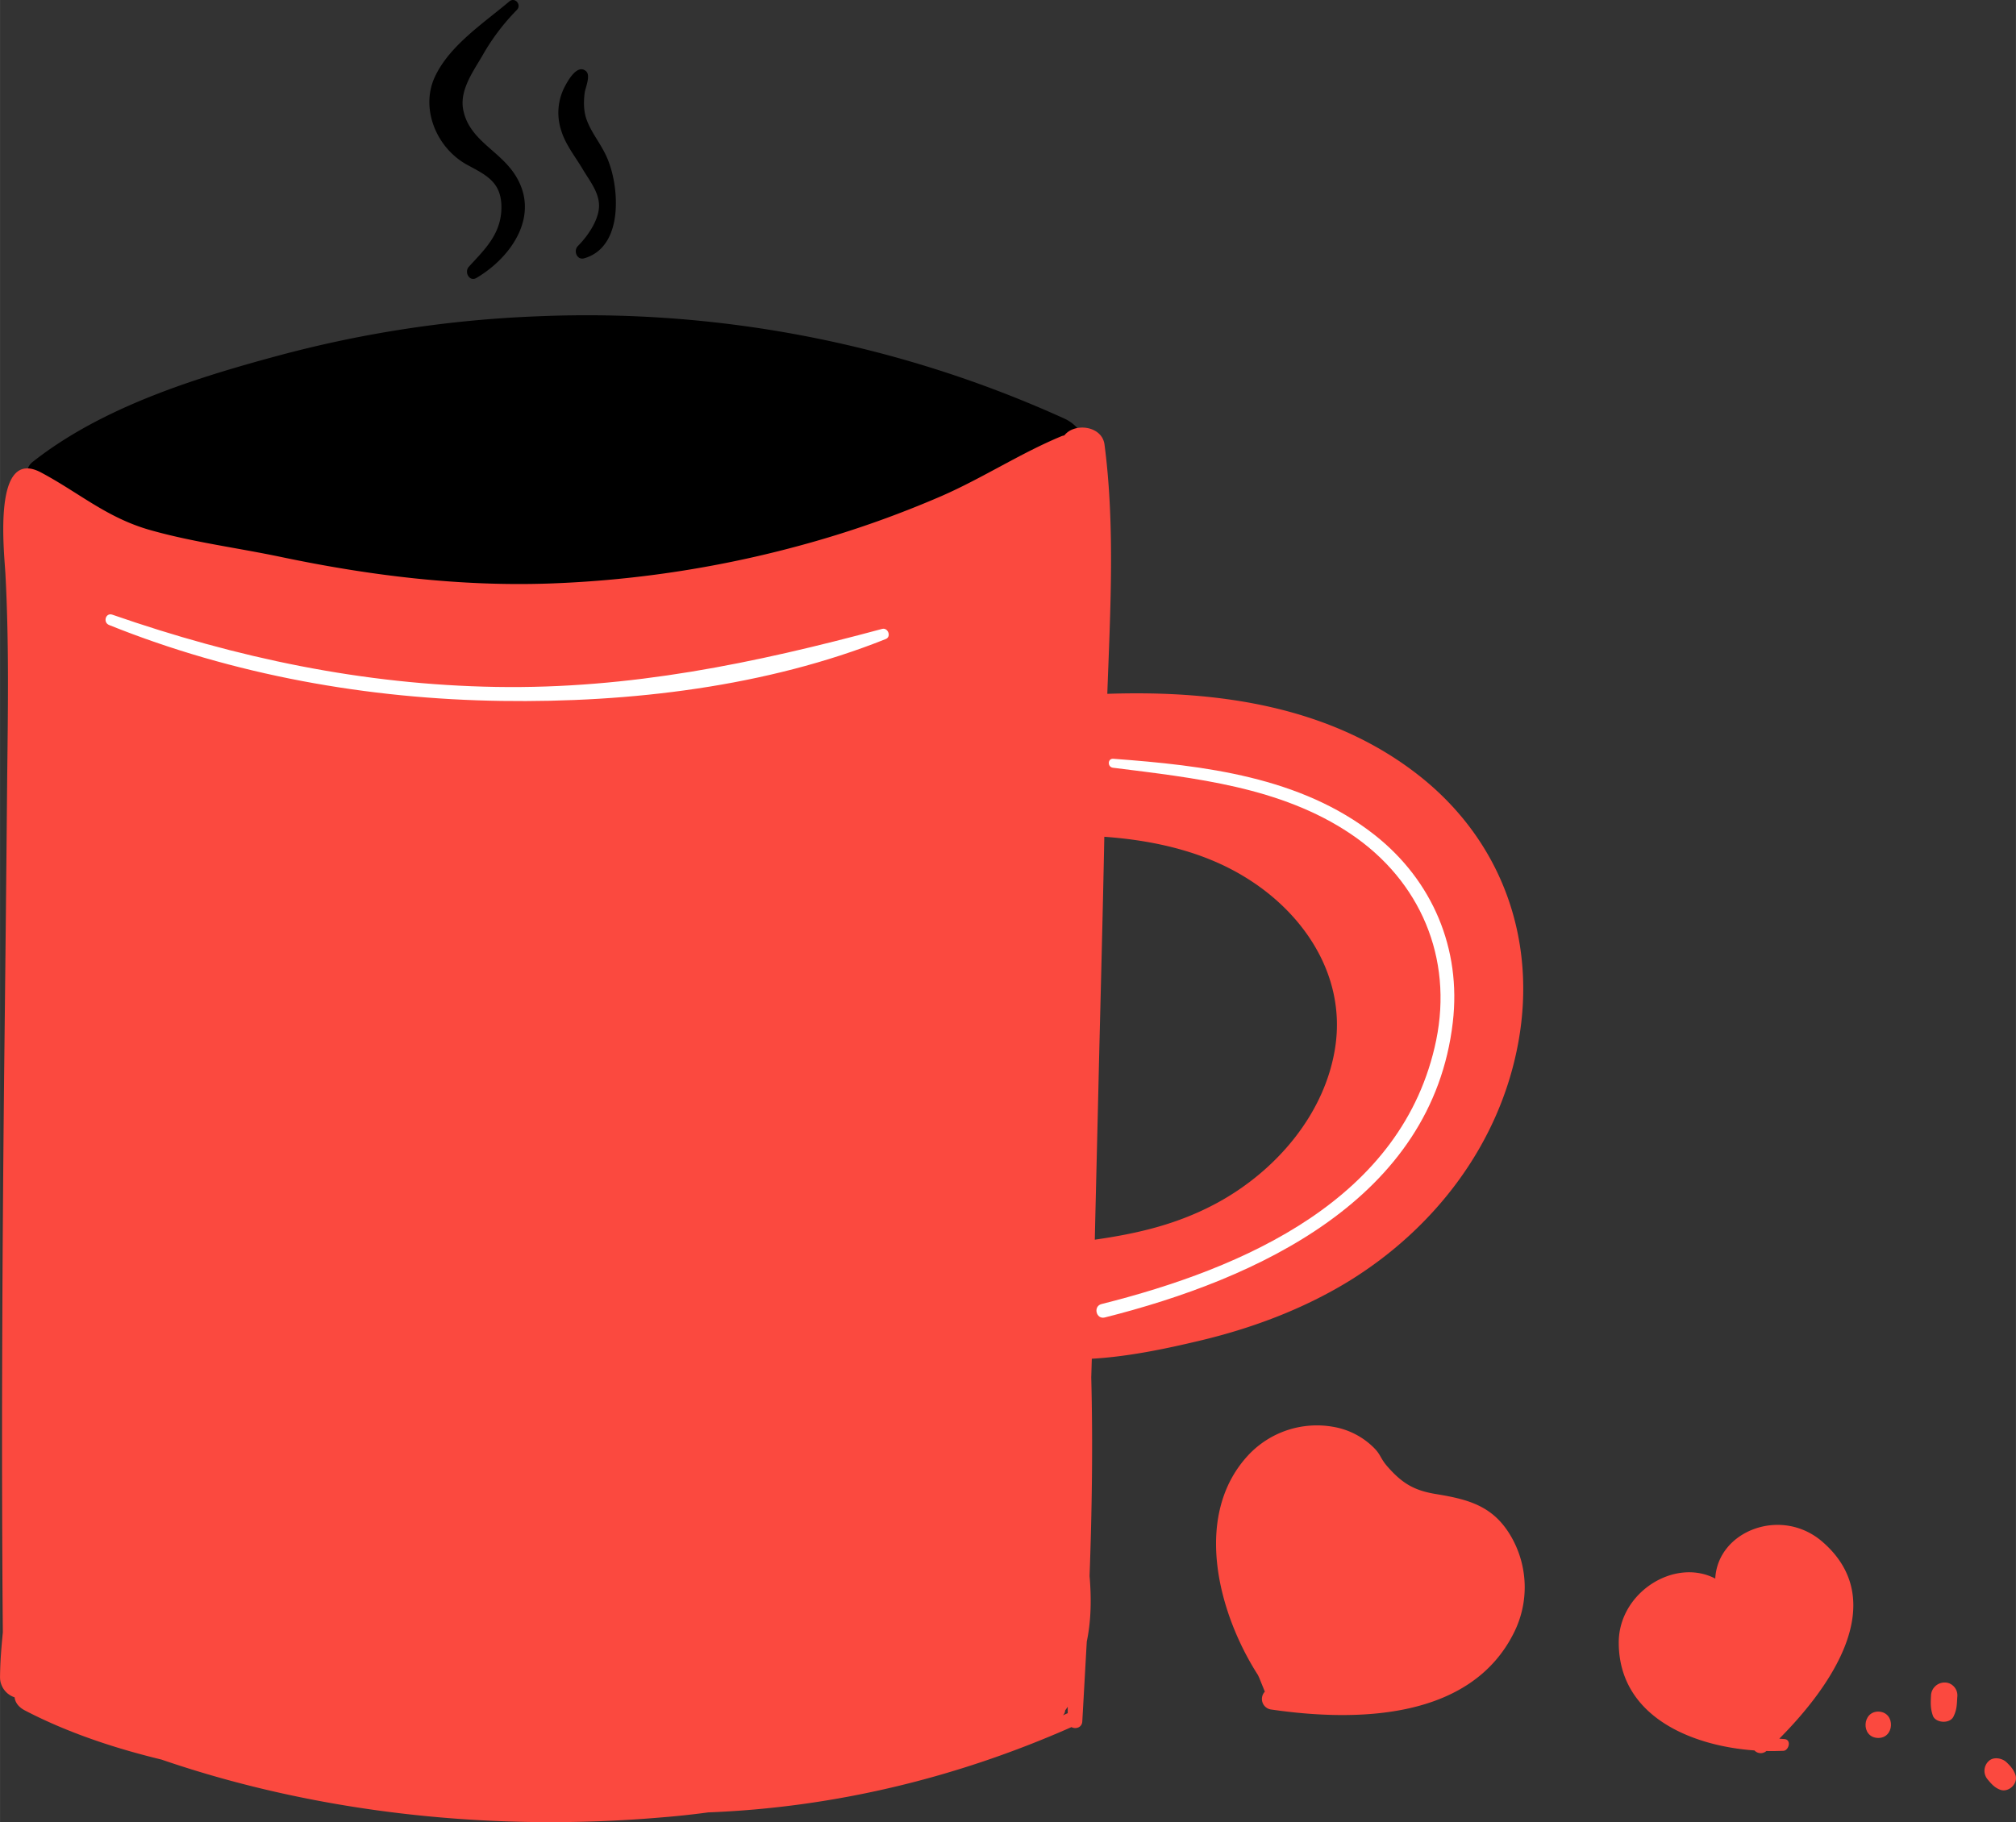 <svg xmlns="http://www.w3.org/2000/svg" width="1080" height="976.4" viewBox="-0.002 -0.004 1080.005 976.433" style=""><rect x="-0.002" y="-0.004" width="1080.005" height="976.433" fill="#333333" stroke="none"/><g><title>icons156_385825214</title><g data-name="Layer 2"><path d="M570.2 224.3a618.8 618.8 0 0 0-282.3-54.8 626.8 626.8 0 0 0-139.3 21.2c-44.5 12-94.1 27.6-131.1 56.8-3 2.3-3.6 6-2.6 9.3-33 44.2 69.5 73.7 95.1 79.8 56.9 13.3 115 14.4 173 9.9s116.7-14.1 174.2-25.6c46.3-9.4 94.4-25.5 121.7-68.3 6.9-10.7 2-23.4-8.7-28.3z"></path><path d="M761.7 416.8c-47.7-38.4-109.1-47-168.5-45 1.6-44.5 4.2-90.1-1.5-133.6-1.3-10-16-11.9-21.5-4.9l-1.2.3c-22.1 9.1-42.6 22.6-64.6 32.2a553.8 553.8 0 0 1-69.6 24.8 590.5 590.5 0 0 1-141 22.1c-48 1.6-95.7-4.3-142.6-14.1-23.6-5-47.7-8-70.9-14.6s-38-20-58.3-30.8c-26.3-14-19.7 42.8-19.1 54.6 2 37.6 1.3 74.7.9 112.5q-.7 77.6-1.6 155.3C1.2 675.3.6 775 1.5 874.7.7 882.6.1 890.5 0 898.6a11.3 11.3 0 0 0 7.7 10.9h.1c.3 2.7 2 5.2 5.4 7 22.6 11.8 47.7 20.2 73.3 26.4 85.4 29.3 179.1 38.6 267.7 31q12.6-1 25.2-2.7c67.2-2.6 132.9-18.4 194.6-45.7 2.2 1.2 5.6.3 5.8-3l2.4-42.8c2.4-11.4 2.5-23.5 1.5-35.2 1.3-35.5 1.8-71.2.9-106.4l.3-10c19.5-1.1 39.4-5.3 57.1-9.5 28.1-6.6 55.8-16.9 80.5-32 46.5-28.6 81.3-74.2 91-128.6s-8.7-106.4-51.8-141.2zM571.8 918.1l-2.4 1.1a3.7 3.7 0 0 0 1.2-2.6l1.4-2v3.5zm143.7-358.3c-5 36.5-31.6 67.4-63.1 84.6-21.6 11.8-43.5 16.7-65.9 19.9.7-31 1.5-62 2.2-93 1-41 2.1-82 2.9-122.9 26.6 1.9 53 7.9 75.2 21.5 31.3 19 53.8 52.1 48.7 89.9z" fill="#fb493f"></path><path d="M472.6 337c-68.7 18.5-135.2 32.3-206.8 31.1s-139.1-15.6-205.6-38.7c-3.6-1.3-5.2 4.1-1.8 5.5 66.5 26.8 138.9 39.7 210.4 40.7 68.6 1 141.9-7.6 205.8-33.2 3-1.3 1.1-6.2-2-5.4z" fill="#fff"></path><path d="M736.4 447.4c-39.6-31.2-91.4-37.2-140-40.8-3.1-.2-3.2 4.4-.2 4.8 43.7 5.5 89.8 10.2 127.3 35.4s54.9 66.6 45.9 110.6c-17.6 85.4-103.3 122.3-179.3 141.4-4.6 1.2-2.9 8.3 1.7 7.2 81.8-20.6 175.5-63.5 186.5-158.2 4.6-39.3-10.8-75.9-41.9-100.4z" fill="#fff"></path><g fill="#fb493f"><path d="M769.8 800.7c-12.1-1.9-18.5-5.7-26.5-14.8-4.1-4.7-3.4-6.4-7.8-10.6a40.5 40.5 0 0 0-21.2-10.7 50.3 50.3 0 0 0-45.6 15.2c-29.7 32-16.4 84.1 5.2 117.8l.7 1.5 3 7.4a5.7 5.7 0 0 0 3.6 9.6c44.8 6.5 106.5 5.9 129.9-41.3a54.3 54.3 0 0 0-1.1-50.6c-9.4-16.9-22.6-20.6-40.2-23.5z"></path><path d="M955.8 931.9l-2.6-.2c27.1-27.2 60.4-73.5 22.9-105.7-22-18.8-55.9-5.6-57.2 19.9-21.9-11.4-51.8 7.6-51.7 34.4.1 39.3 38.7 55.3 72.7 57.7a4.6 4.6 0 0 0 6.4.3c3.1.1 6.2 0 9.1-.1s4.6-6.1.4-6.3z"></path></g><path d="M1006.6 917.2c-9.1-.4-9.8 13.7-.7 14.1s9.7-13.6.7-14.1z" fill="#fb493f"></path><path d="M1041.9 901.6a7.3 7.3 0 0 0-7.4 6.7c-.2 4-.4 7.2 1 11.1s9 4.5 11 .5 1.8-6.9 2.1-10.9-2.9-7.4-6.7-7.4z" fill="#fb493f"></path><path d="M1079.8 951.4c-.9-3-2.7-5-4.9-7.1s-6.9-3.2-9.6-.5a7.1 7.1 0 0 0-.5 9.7c1.9 2.3 3.7 4.4 6.6 5.5 4.5 1.8 9.7-3 8.4-7.6z" fill="#fb493f"></path><path d="M275.8 93.5c-8.4-13-24.3-18.4-27.6-34.4-2.2-10.4 5-20.4 10-28.9a116.8 116.8 0 0 1 18.7-24.9c2.7-2.8-1.1-7.1-4.1-4.5-13.7 11.6-32.1 23.6-39.9 40.5s.9 38.1 17.5 47.1c10.4 5.6 18.5 9.4 18.2 23.4s-9.4 22.3-17.5 31.2c-2.5 2.9.4 8.2 4.2 5.9 18.9-11.2 34.5-33.9 20.5-55.4z"></path><path d="M329.9 110.4c.3-10-2-20.4-5.4-27.4s-7.6-11.9-10.1-18.5c-1.8-4.7-1.8-9.8-1.2-14.7.4-2.9 3.4-9.4.7-11.7-4.7-4-9.7 5.2-11.4 8.4a30.3 30.3 0 0 0-1.8 23.6c2.2 7.3 7.5 13.9 11.3 20.3s9.1 12.8 8.9 20.2-6 15.9-11.3 21.2c-2.6 2.6-.5 7.8 3.4 6.6 12.1-3.5 16.6-15.4 16.9-28z"></path></g></g></svg>